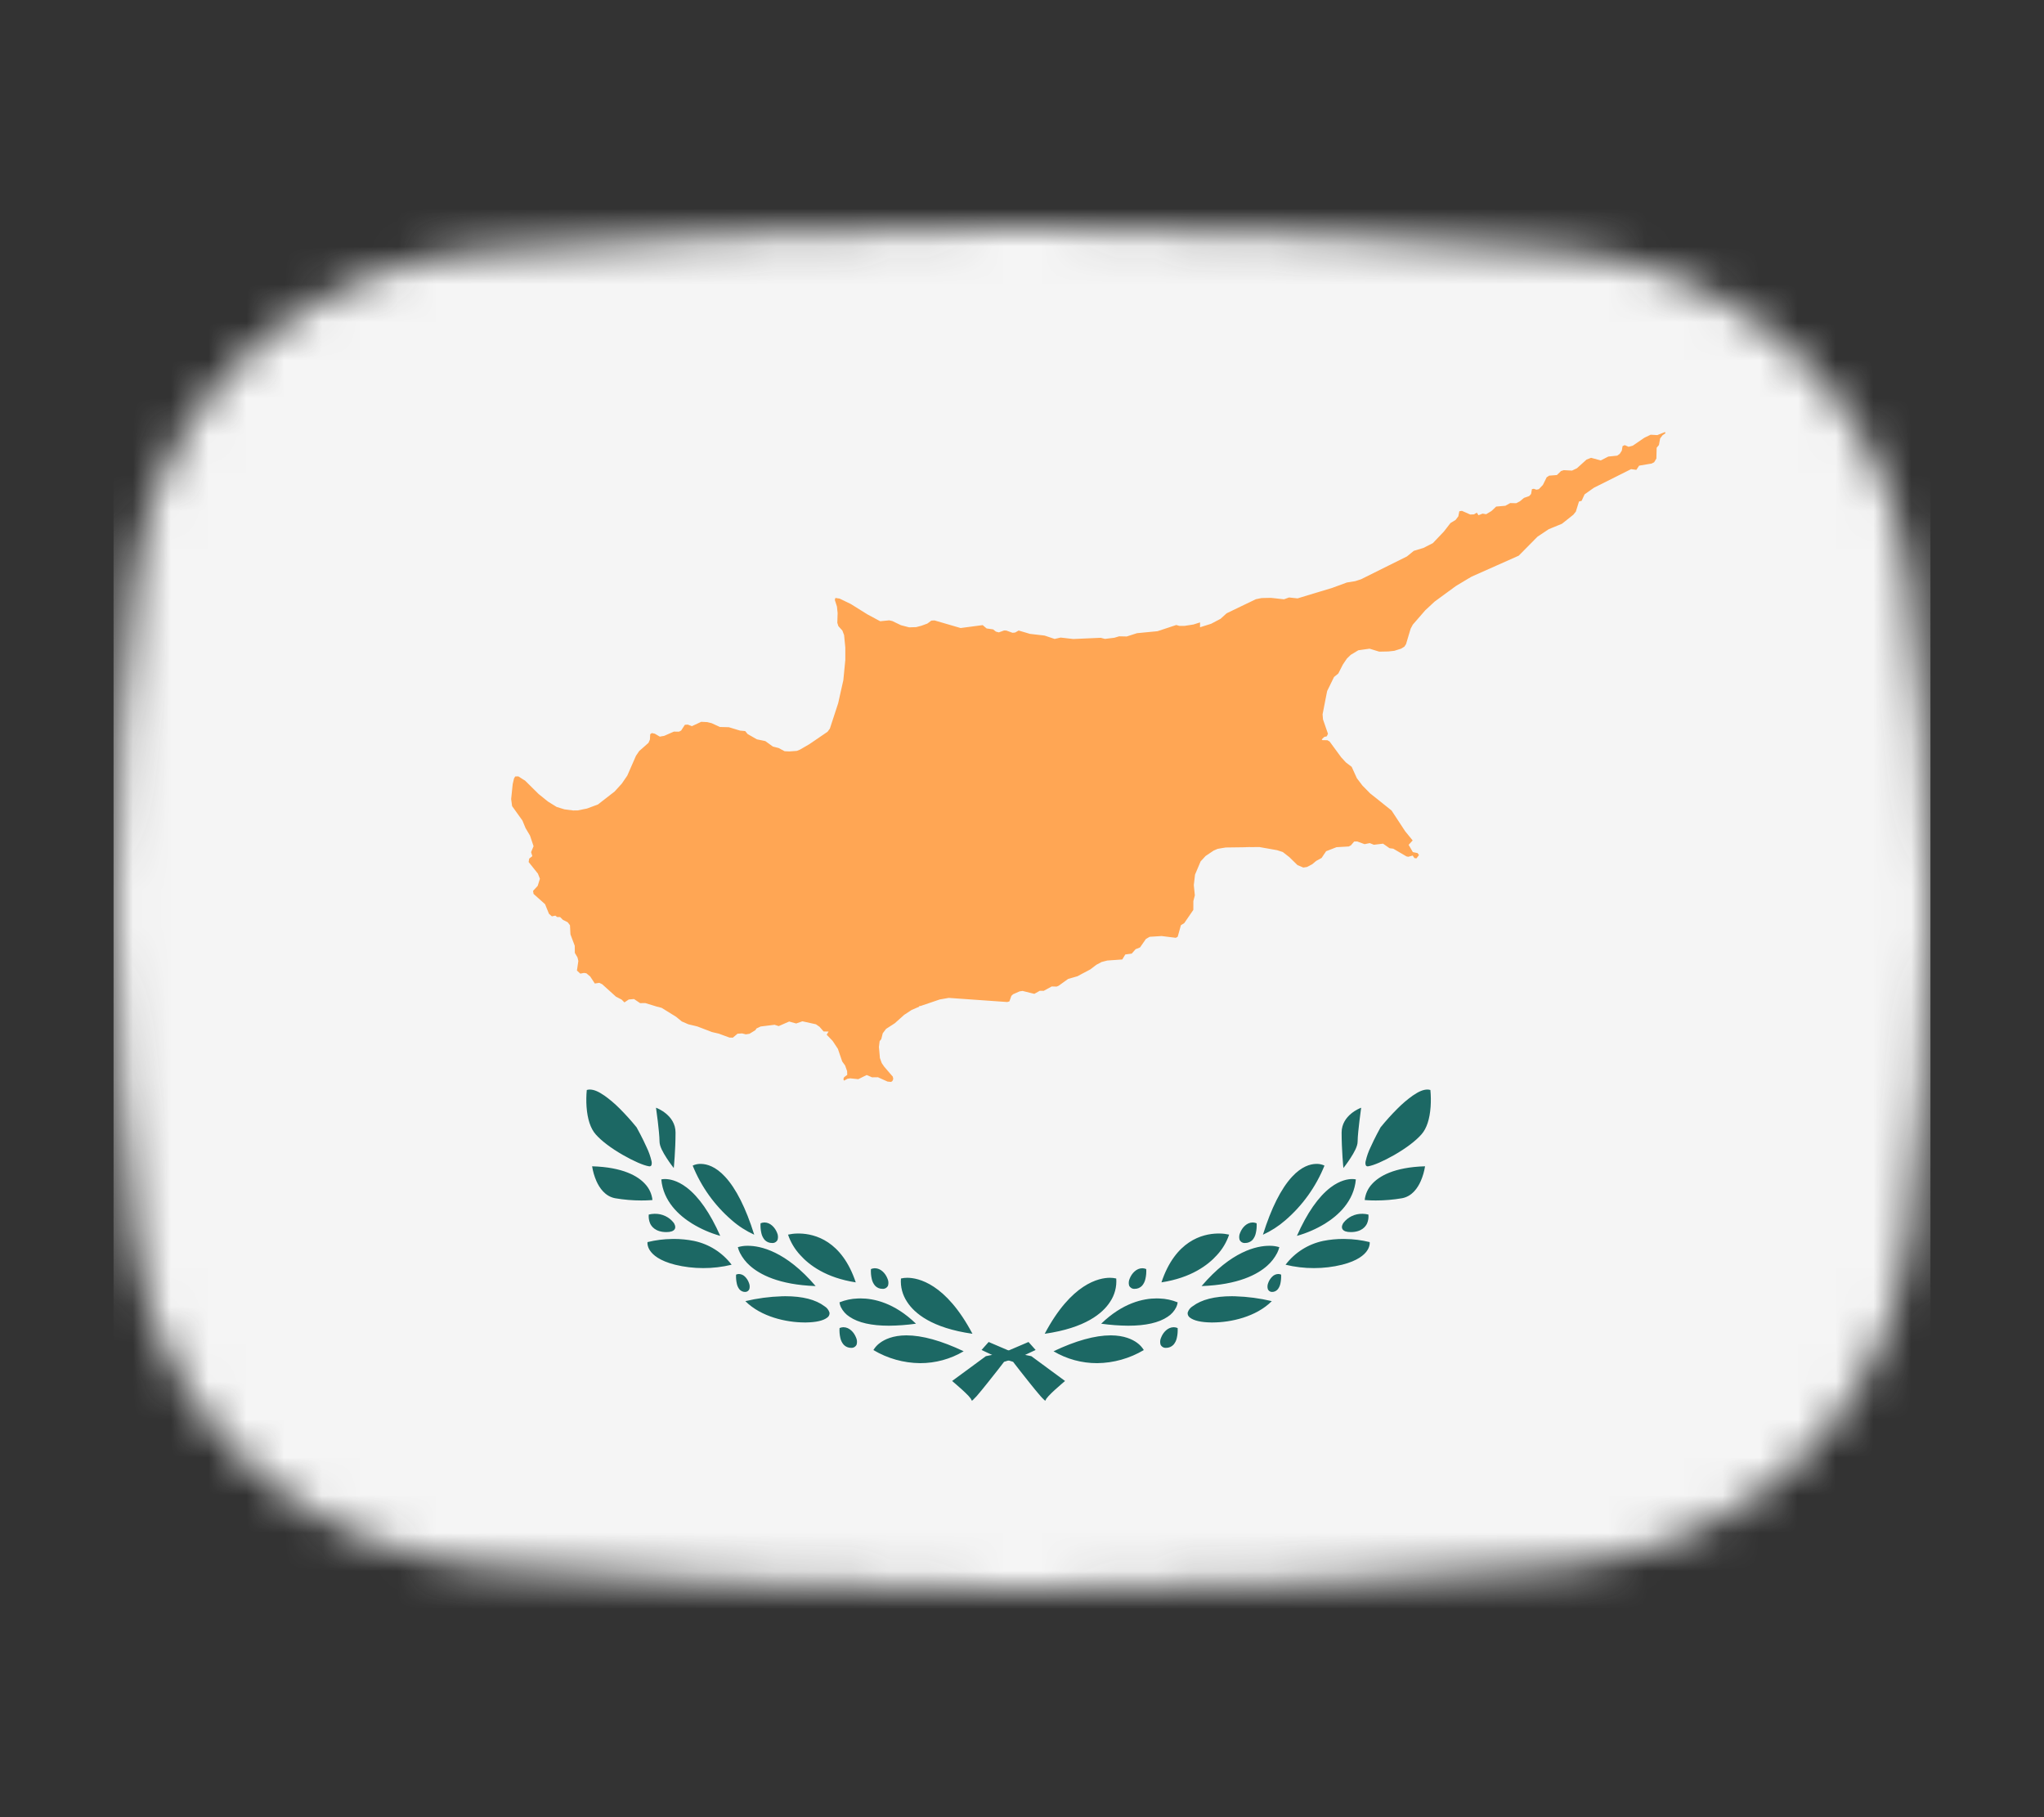 <svg width="54" height="48" viewBox="0 0 54 48" fill="none" xmlns="http://www.w3.org/2000/svg">
<rect x="0" y="0" width="54" height="48" fill="#333333" stroke="none"/>
<mask id="mask0_1_40342" style="mask-type:alpha" maskUnits="userSpaceOnUse" x="3" y="6" width="48" height="36">
<path d="M3.569 15.136C4.167 10.412 8.041 7.002 12.786 6.609C16.641 6.289 21.62 6 27 6C32.38 6 37.359 6.289 41.214 6.609C45.959 7.002 49.833 10.412 50.431 15.136C50.752 17.676 51 20.704 51 24C51 27.296 50.752 30.324 50.431 32.864C49.833 37.587 45.959 40.998 41.214 41.391C37.359 41.711 32.38 42 27 42C21.62 42 16.641 41.711 12.786 41.391C8.041 40.998 4.167 37.587 3.569 32.864C3.248 30.324 3 27.296 3 24C3 20.704 3.248 17.676 3.569 15.136Z" fill="#00D0BF"/>
</mask>
<g mask="url(#mask0_1_40342)">
<rect x="3" width="48" height="49" fill="#F5F5F5"/>
<path d="M27.615 37C27.607 36.996 27.6 36.991 27.594 36.985L27.586 36.977C27.551 36.945 27.519 36.911 27.488 36.876C27.405 36.782 27.294 36.644 27.197 36.523C27.004 36.282 26.844 36.075 26.814 36.036L26.765 35.972L26.283 35.823L25.931 35.659L26.119 35.448L26.765 35.724L27.247 35.823L28.137 36.478C28.135 36.48 28.007 36.587 27.88 36.702C27.823 36.754 27.752 36.82 27.702 36.875C27.681 36.897 27.662 36.921 27.644 36.945C27.633 36.963 27.624 36.981 27.615 37ZM24.307 36.007C23.873 36.003 23.447 35.883 23.074 35.661C23.119 35.586 23.179 35.52 23.252 35.469C23.372 35.38 23.589 35.275 23.94 35.273H23.947C24.363 35.273 24.871 35.414 25.459 35.693C25.11 35.9 24.712 36.008 24.307 36.007ZM22.486 35.603C22.412 35.604 22.34 35.574 22.289 35.52C22.245 35.469 22.215 35.408 22.201 35.342C22.181 35.256 22.174 35.168 22.18 35.08C22.21 35.067 22.243 35.059 22.276 35.058H22.283C22.439 35.058 22.562 35.193 22.614 35.327C22.643 35.386 22.649 35.454 22.631 35.517C22.605 35.573 22.547 35.607 22.486 35.603ZM25.691 35.231C24.614 35.078 24.158 34.688 23.965 34.389C23.843 34.207 23.785 33.99 23.802 33.771L23.802 33.771C23.856 33.758 23.912 33.752 23.967 33.752C24.253 33.752 24.986 33.897 25.691 35.231ZM23.484 35.018C23.024 35.018 22.674 34.939 22.444 34.782C22.346 34.72 22.267 34.631 22.215 34.527C22.196 34.487 22.184 34.445 22.178 34.401C22.331 34.339 22.495 34.304 22.66 34.299C22.684 34.298 22.707 34.297 22.733 34.297C23.088 34.297 23.629 34.413 24.199 34.965C23.962 34.998 23.724 35.016 23.484 35.018ZM21.258 34.932C20.773 34.932 20.106 34.784 19.691 34.369C20.007 34.294 20.33 34.251 20.654 34.241C20.685 34.24 20.715 34.239 20.746 34.239C21.201 34.239 21.549 34.328 21.78 34.502C21.845 34.54 21.893 34.602 21.915 34.674C21.921 34.727 21.895 34.779 21.85 34.807C21.745 34.886 21.559 34.928 21.295 34.932L21.258 34.934L21.258 34.932ZM19.686 34.126C19.627 34.127 19.57 34.1 19.532 34.054C19.497 34.008 19.474 33.954 19.464 33.898C19.448 33.823 19.442 33.746 19.446 33.67V33.669C19.469 33.658 19.495 33.652 19.521 33.652C19.582 33.654 19.64 33.679 19.682 33.723C19.729 33.769 19.764 33.825 19.786 33.887C19.808 33.939 19.812 33.997 19.797 34.051C19.779 34.096 19.735 34.127 19.686 34.126ZM23.316 34.044C23.241 34.046 23.17 34.016 23.119 33.962C23.075 33.911 23.045 33.849 23.031 33.783C23.011 33.698 23.004 33.61 23.009 33.522C23.04 33.509 23.073 33.501 23.106 33.5H23.113C23.269 33.5 23.392 33.635 23.444 33.769C23.473 33.828 23.479 33.896 23.461 33.959C23.435 34.014 23.377 34.049 23.316 34.044ZM21.548 33.971C20.572 33.937 20.066 33.66 19.812 33.433C19.704 33.338 19.615 33.223 19.549 33.095C19.525 33.047 19.506 32.996 19.493 32.944L19.494 32.943C19.573 32.92 19.654 32.907 19.735 32.907H19.758C20.087 32.907 20.758 33.046 21.548 33.971ZM22.608 33.873C21.822 33.753 21.378 33.416 21.143 33.154C20.998 32.999 20.887 32.814 20.819 32.612C20.899 32.594 20.98 32.584 21.061 32.583C21.072 32.583 21.083 32.583 21.094 32.583C21.105 32.583 21.116 32.583 21.128 32.583C21.523 32.592 22.24 32.771 22.608 33.873ZM18.577 33.496C18.327 33.496 18.078 33.467 17.835 33.407C17.424 33.304 17.248 33.147 17.172 33.033C17.14 32.986 17.118 32.933 17.108 32.876C17.105 32.854 17.104 32.832 17.106 32.81L17.108 32.809C17.32 32.757 17.538 32.729 17.757 32.727C17.772 32.727 17.787 32.726 17.802 32.726C17.98 32.726 18.158 32.743 18.333 32.778C18.73 32.861 19.083 33.084 19.329 33.407C19.083 33.467 18.83 33.497 18.577 33.496ZM20.399 32.833C20.325 32.835 20.254 32.806 20.203 32.753C20.159 32.701 20.128 32.639 20.114 32.572C20.095 32.487 20.087 32.4 20.093 32.313C20.123 32.3 20.156 32.292 20.19 32.291H20.197C20.352 32.291 20.475 32.426 20.528 32.56C20.556 32.619 20.561 32.686 20.543 32.748C20.517 32.804 20.46 32.838 20.399 32.833ZM19.029 32.645C18.768 32.572 18.518 32.463 18.287 32.322C17.943 32.11 17.522 31.735 17.471 31.154C17.497 31.148 17.524 31.145 17.551 31.144C17.557 31.144 17.565 31.144 17.572 31.144C17.675 31.144 17.885 31.173 18.139 31.366C18.463 31.613 18.762 32.043 19.029 32.647L19.029 32.645ZM19.924 32.613C19.711 32.516 19.513 32.389 19.337 32.235C18.88 31.843 18.525 31.347 18.3 30.789C18.356 30.762 18.417 30.747 18.479 30.744C18.485 30.744 18.491 30.744 18.498 30.744C18.507 30.744 18.517 30.744 18.526 30.744C18.676 30.748 18.904 30.81 19.156 31.083C19.446 31.396 19.705 31.91 19.925 32.611L19.926 32.614L19.924 32.613ZM17.605 32.545C17.306 32.545 17.204 32.383 17.174 32.313C17.144 32.24 17.132 32.161 17.139 32.083V32.082C17.188 32.07 17.238 32.063 17.288 32.062H17.298C17.494 32.058 17.68 32.146 17.8 32.301C17.815 32.324 17.864 32.406 17.824 32.469C17.791 32.52 17.718 32.545 17.605 32.545ZM16.943 31.71C16.711 31.71 16.48 31.69 16.252 31.651C15.986 31.602 15.835 31.376 15.755 31.194C15.701 31.07 15.664 30.94 15.643 30.807C16.467 30.831 16.857 31.072 17.038 31.269C17.15 31.386 17.22 31.537 17.237 31.698C17.237 31.698 17.119 31.71 16.943 31.71ZM17.8 30.853C17.8 30.853 17.705 30.735 17.612 30.59C17.515 30.439 17.424 30.28 17.424 30.151C17.424 30.026 17.395 29.763 17.378 29.617C17.355 29.432 17.333 29.273 17.331 29.26C17.352 29.267 17.847 29.453 17.847 29.916C17.847 30.38 17.801 30.848 17.8 30.853ZM17.16 30.809C17.154 30.809 17.149 30.808 17.144 30.807C16.998 30.783 16.741 30.671 16.458 30.509C16.142 30.328 15.886 30.134 15.737 29.963C15.601 29.808 15.52 29.563 15.496 29.236C15.486 29.088 15.488 28.94 15.502 28.792C15.528 28.784 15.556 28.779 15.583 28.78C15.693 28.781 15.809 28.831 15.967 28.939C16.111 29.041 16.245 29.156 16.37 29.281C16.527 29.438 16.676 29.603 16.816 29.776L16.818 29.778C16.834 29.807 16.975 30.061 17.085 30.309C17.14 30.422 17.182 30.542 17.211 30.665C17.221 30.701 17.221 30.739 17.211 30.775C17.206 30.787 17.198 30.797 17.187 30.803C17.178 30.807 17.169 30.809 17.16 30.809Z" fill="#1C6864"/>
<path d="M25.676 37C25.684 36.996 25.692 36.991 25.698 36.985L25.706 36.977C25.74 36.945 25.773 36.911 25.804 36.876C25.886 36.782 25.997 36.644 26.094 36.523C26.288 36.282 26.447 36.075 26.477 36.036L26.526 35.972L27.008 35.823L27.36 35.659L27.172 35.448L26.526 35.724L26.045 35.823L25.154 36.478C25.156 36.48 25.284 36.587 25.411 36.702C25.468 36.754 25.539 36.82 25.59 36.875C25.61 36.897 25.63 36.921 25.647 36.945C25.658 36.963 25.668 36.981 25.676 37ZM28.984 36.007C29.419 36.003 29.844 35.883 30.218 35.661C30.172 35.586 30.112 35.52 30.04 35.469C29.919 35.38 29.702 35.275 29.351 35.273H29.344C28.929 35.273 28.42 35.414 27.833 35.693C28.181 35.9 28.579 36.008 28.984 36.007ZM30.805 35.603C30.88 35.604 30.951 35.574 31.002 35.52C31.046 35.469 31.076 35.408 31.09 35.342C31.11 35.256 31.117 35.168 31.112 35.08C31.081 35.067 31.048 35.059 31.015 35.058H31.008C30.852 35.058 30.729 35.193 30.677 35.327C30.648 35.386 30.642 35.454 30.66 35.517C30.686 35.573 30.744 35.607 30.805 35.603ZM27.6 35.231C28.677 35.078 29.133 34.688 29.326 34.389C29.449 34.207 29.506 33.99 29.49 33.771L29.489 33.771C29.435 33.758 29.38 33.752 29.324 33.752C29.038 33.752 28.305 33.897 27.6 35.231ZM29.807 35.018C30.267 35.018 30.617 34.939 30.848 34.782C30.946 34.72 31.025 34.631 31.076 34.527C31.095 34.487 31.107 34.445 31.113 34.401C30.96 34.339 30.797 34.304 30.631 34.299C30.608 34.298 30.584 34.297 30.559 34.297C30.203 34.297 29.663 34.413 29.092 34.965C29.329 34.998 29.568 35.016 29.807 35.018ZM32.034 34.932C32.519 34.932 33.185 34.784 33.6 34.369C33.285 34.294 32.961 34.251 32.637 34.241C32.607 34.24 32.576 34.239 32.545 34.239C32.091 34.239 31.743 34.328 31.511 34.502C31.446 34.54 31.398 34.602 31.376 34.674C31.371 34.727 31.396 34.779 31.441 34.807C31.546 34.886 31.732 34.928 31.996 34.932L32.033 34.934L32.034 34.932ZM33.605 34.126C33.665 34.127 33.721 34.1 33.759 34.054C33.794 34.008 33.817 33.954 33.828 33.898C33.843 33.823 33.849 33.746 33.846 33.67V33.669C33.822 33.658 33.796 33.652 33.77 33.652C33.709 33.654 33.652 33.679 33.61 33.723C33.563 33.769 33.527 33.825 33.505 33.887C33.483 33.939 33.479 33.997 33.494 34.051C33.512 34.096 33.556 34.127 33.605 34.126ZM29.976 34.044C30.05 34.046 30.121 34.016 30.172 33.962C30.216 33.911 30.246 33.849 30.26 33.783C30.28 33.698 30.288 33.61 30.282 33.522C30.251 33.509 30.218 33.501 30.185 33.5H30.178C30.023 33.5 29.9 33.635 29.847 33.769C29.819 33.828 29.812 33.896 29.83 33.959C29.857 34.014 29.914 34.049 29.976 34.044ZM31.744 33.971C32.719 33.937 33.226 33.66 33.479 33.433C33.587 33.338 33.676 33.223 33.742 33.095C33.766 33.047 33.785 32.996 33.798 32.944L33.797 32.943C33.719 32.92 33.638 32.907 33.556 32.907H33.533C33.204 32.907 32.534 33.046 31.744 33.971ZM30.684 33.873C31.469 33.753 31.914 33.416 32.149 33.154C32.294 32.999 32.404 32.814 32.472 32.612C32.392 32.594 32.311 32.584 32.23 32.583C32.219 32.583 32.209 32.583 32.197 32.583C32.186 32.583 32.175 32.583 32.163 32.583C31.768 32.592 31.051 32.771 30.684 33.873ZM34.715 33.496C34.964 33.496 35.214 33.467 35.456 33.407C35.867 33.304 36.044 33.147 36.119 33.033C36.152 32.986 36.173 32.933 36.183 32.876C36.187 32.854 36.187 32.832 36.185 32.81L36.183 32.809C35.971 32.757 35.753 32.729 35.534 32.727C35.519 32.727 35.504 32.726 35.489 32.726C35.311 32.726 35.133 32.743 34.958 32.778C34.562 32.861 34.208 33.084 33.963 33.407C34.209 33.467 34.461 33.497 34.715 33.496ZM32.892 32.833C32.966 32.835 33.037 32.806 33.089 32.753C33.133 32.701 33.163 32.639 33.177 32.572C33.197 32.487 33.204 32.4 33.199 32.313C33.168 32.3 33.135 32.292 33.102 32.291H33.095C32.939 32.291 32.816 32.426 32.764 32.56C32.736 32.619 32.73 32.686 32.748 32.748C32.774 32.804 32.831 32.838 32.892 32.833ZM34.262 32.645C34.523 32.572 34.773 32.463 35.005 32.322C35.348 32.11 35.769 31.735 35.82 31.154C35.794 31.148 35.767 31.145 35.74 31.144C35.734 31.144 35.727 31.144 35.719 31.144C35.617 31.144 35.407 31.173 35.152 31.366C34.828 31.613 34.529 32.043 34.262 32.647L34.262 32.645ZM33.368 32.613C33.581 32.516 33.778 32.389 33.955 32.235C34.411 31.843 34.766 31.347 34.991 30.789C34.935 30.762 34.874 30.747 34.812 30.744C34.806 30.744 34.8 30.744 34.794 30.744C34.784 30.744 34.775 30.744 34.765 30.744C34.615 30.748 34.388 30.81 34.135 31.083C33.845 31.396 33.586 31.91 33.366 32.611L33.365 32.614L33.368 32.613ZM35.686 32.545C35.985 32.545 36.087 32.383 36.118 32.313C36.148 32.24 36.16 32.161 36.152 32.083V32.082C36.103 32.07 36.053 32.063 36.003 32.062H35.993C35.797 32.058 35.611 32.146 35.492 32.301C35.476 32.324 35.427 32.406 35.468 32.469C35.5 32.52 35.573 32.545 35.686 32.545ZM36.349 31.71C36.58 31.71 36.811 31.69 37.039 31.651C37.306 31.602 37.457 31.376 37.536 31.194C37.59 31.07 37.627 30.94 37.648 30.807C36.824 30.831 36.435 31.072 36.253 31.269C36.141 31.386 36.071 31.537 36.054 31.698C36.054 31.698 36.172 31.71 36.349 31.71ZM35.491 30.853C35.491 30.853 35.586 30.735 35.679 30.59C35.776 30.439 35.867 30.28 35.867 30.151C35.867 30.026 35.896 29.763 35.914 29.617C35.936 29.432 35.958 29.273 35.96 29.26C35.939 29.267 35.444 29.453 35.444 29.916C35.444 30.38 35.49 30.848 35.491 30.853ZM36.132 30.809C36.137 30.809 36.142 30.808 36.147 30.807C36.293 30.783 36.55 30.671 36.834 30.509C37.149 30.328 37.405 30.134 37.554 29.963C37.691 29.808 37.771 29.563 37.795 29.236C37.805 29.088 37.803 28.94 37.789 28.792C37.763 28.784 37.736 28.779 37.708 28.78C37.599 28.781 37.482 28.831 37.324 28.939C37.18 29.041 37.046 29.156 36.922 29.281C36.764 29.438 36.615 29.603 36.475 29.776L36.473 29.778C36.457 29.807 36.316 30.061 36.206 30.309C36.151 30.422 36.109 30.542 36.081 30.665C36.07 30.701 36.07 30.739 36.081 30.775C36.085 30.787 36.094 30.797 36.105 30.803C36.113 30.807 36.122 30.809 36.132 30.809Z" fill="#1C6864"/>
<path d="M43.988 11.412L43.842 11.47L43.785 11.493L43.608 11.483L43.442 11.563L43.148 11.764L43.135 11.773L43.026 11.802L42.924 11.758L42.866 11.784L42.846 11.903L42.791 11.989L42.724 12.036L42.489 12.06L42.291 12.162L42.034 12.093L41.914 12.14L41.66 12.369L41.53 12.431L41.485 12.428L41.312 12.419L41.24 12.443L41.131 12.548L40.926 12.564L40.861 12.608L40.761 12.81L40.653 12.922L40.59 12.935L40.523 12.911L40.472 12.92L40.449 13.049L40.4 13.103L40.263 13.151L40.153 13.242L40.056 13.292L39.927 13.289H39.897L39.769 13.36L39.527 13.381L39.426 13.477L39.404 13.497L39.357 13.526L39.28 13.572L39.261 13.583L39.168 13.567L39.06 13.61L39.016 13.542L38.941 13.587L38.842 13.591L38.718 13.536L38.623 13.494L38.554 13.504L38.53 13.624L38.528 13.637L38.455 13.734L38.32 13.816L38.301 13.84L38.147 14.039L37.854 14.347L37.606 14.473L37.35 14.551L37.17 14.698L36.699 14.932L35.955 15.302L35.803 15.351L35.584 15.386L35.195 15.529L34.852 15.633L34.833 15.639L34.764 15.659L34.28 15.806L34.055 15.782L33.921 15.83L33.574 15.792L33.332 15.797L33.179 15.828L32.891 15.966L32.406 16.2L32.245 16.346L31.996 16.477L31.703 16.569L31.704 16.446L31.702 16.441L31.601 16.473L31.528 16.496L31.29 16.533H31.158L31.076 16.509L31.064 16.513L30.579 16.673L30.039 16.725L29.768 16.812L29.566 16.808L29.439 16.846L29.191 16.876L29.103 16.853L29.083 16.847L28.354 16.879L28.021 16.841L27.862 16.877L27.596 16.788L27.207 16.743L27.116 16.715L26.911 16.655L26.819 16.708L26.75 16.715L26.584 16.655L26.525 16.654L26.388 16.704L26.31 16.683L26.237 16.625L26.065 16.6L25.961 16.512L25.378 16.589L25.22 16.543L24.689 16.388L24.605 16.393L24.5 16.471L24.342 16.529L24.204 16.565L24.018 16.571L23.801 16.514L23.577 16.406L23.494 16.386L23.31 16.404L23.254 16.41L22.915 16.228L22.478 15.955L22.182 15.812L22.07 15.794L22.055 15.847L22.111 16.021L22.129 16.193L22.124 16.352L22.121 16.45L22.148 16.538L22.255 16.657L22.3 16.776L22.332 17.104L22.332 17.436L22.28 17.967L22.262 18.047L22.2 18.322L22.144 18.574L21.924 19.246L21.863 19.329L21.715 19.43L21.379 19.659L21.132 19.802L21.053 19.834L20.852 19.849L20.727 19.843L20.572 19.759L20.419 19.72L20.218 19.575L19.995 19.529L19.75 19.388L19.687 19.311L19.554 19.299L19.369 19.244V19.243L19.302 19.223L19.255 19.209L19.019 19.203L18.799 19.102L18.684 19.074L18.526 19.066L18.361 19.143L18.277 19.182L18.171 19.14L18.094 19.145L18.008 19.276L17.997 19.296L17.937 19.327L17.863 19.326L17.805 19.325L17.741 19.352L17.657 19.389L17.582 19.422L17.545 19.438L17.544 19.437L17.522 19.442L17.482 19.448L17.432 19.458L17.345 19.407L17.299 19.38L17.221 19.364L17.178 19.394L17.17 19.537L17.132 19.622L17.01 19.73L16.887 19.838L16.801 19.965L16.573 20.486L16.43 20.695L16.386 20.744L16.236 20.909L16.103 21.012L15.798 21.249L15.509 21.357L15.26 21.407L15.139 21.408L14.91 21.378L14.704 21.314L14.477 21.173L14.229 20.973L13.87 20.618L13.819 20.588L13.809 20.581L13.695 20.508L13.611 20.51L13.579 20.565L13.561 20.643L13.545 20.712L13.504 21.107L13.507 21.13L13.529 21.293L13.802 21.674L13.886 21.877L13.9 21.9L13.956 21.994L13.999 22.067L14.003 22.074L14.096 22.352L14.031 22.509L14.064 22.615L13.981 22.679L13.966 22.77L14.211 23.077L14.264 23.212L14.205 23.4L14.109 23.504L14.083 23.532L14.096 23.612L14.209 23.713L14.4 23.884L14.503 24.137L14.58 24.205L14.671 24.186L14.721 24.224L14.797 24.223L14.872 24.298L14.92 24.321L14.997 24.36L15.058 24.439L15.071 24.681L15.184 24.982L15.186 25.146L15.186 25.169L15.257 25.29L15.279 25.385L15.242 25.637L15.331 25.718L15.428 25.699L15.491 25.709L15.592 25.793L15.714 25.979L15.833 25.961L15.909 25.998L16.275 26.328L16.358 26.37L16.363 26.373L16.422 26.403L16.497 26.478L16.612 26.401L16.625 26.4L16.75 26.389L16.805 26.426L16.91 26.497L17.049 26.496L17.349 26.588L17.48 26.622L17.745 26.786L17.857 26.855L17.924 26.909L18.012 26.981L18.188 27.057L18.34 27.093L18.422 27.113L18.484 27.137L18.485 27.133H18.486L18.485 27.137L18.812 27.262L18.99 27.303L19.154 27.364L19.273 27.407L19.361 27.409L19.485 27.305L19.605 27.297L19.705 27.322L19.802 27.306L19.956 27.211L19.986 27.166L20.096 27.114L20.464 27.069L20.572 27.104L20.849 26.983L21.034 27.035L21.198 26.977L21.556 27.056L21.652 27.123L21.758 27.245L21.771 27.246L21.89 27.248L21.84 27.331L21.997 27.495L22.138 27.708L22.147 27.737L22.25 28.038L22.327 28.145L22.38 28.294L22.383 28.392L22.299 28.455L22.286 28.491L22.281 28.504L22.298 28.545L22.329 28.528L22.389 28.495L22.462 28.484L22.59 28.497L22.674 28.506L22.808 28.44L22.897 28.396L23.039 28.457L23.195 28.455L23.261 28.485L23.447 28.569L23.541 28.578L23.576 28.555L23.599 28.502L23.587 28.439L23.516 28.358L23.359 28.175L23.295 28.082L23.246 27.946L23.231 27.773L23.22 27.656L23.239 27.502L23.282 27.448L23.313 27.326H23.313L23.321 27.294L23.408 27.178L23.639 27.029L23.887 26.807L24.083 26.678L24.286 26.59L24.291 26.566L24.314 26.575L24.828 26.4L24.836 26.399L25.065 26.359L26.61 26.468L26.668 26.451V26.45L26.719 26.306L26.747 26.279L26.766 26.262L26.936 26.187L27.015 26.175L27.235 26.23L27.326 26.252L27.47 26.171L27.573 26.173L27.785 26.057L27.916 26.06L27.965 26.04L28.22 25.857L28.466 25.787L28.53 25.753L28.552 25.74L28.804 25.607L28.964 25.485L29.102 25.411L29.253 25.372L29.649 25.344L29.729 25.212L29.899 25.189L30.001 25.073L30.119 25.025L30.203 24.904L30.274 24.802L30.373 24.745L30.689 24.725L31.064 24.772L31.114 24.742L31.198 24.439L31.287 24.383L31.526 24.035L31.527 23.908V23.802L31.566 23.651L31.539 23.379L31.571 23.103L31.719 22.753L31.85 22.611L32.061 22.469L32.168 22.422L32.32 22.396V22.396L32.342 22.393L32.381 22.386L32.904 22.379C32.911 22.373 33.094 22.376 33.094 22.376L33.269 22.374L33.71 22.452L33.741 22.458L33.89 22.506L34.062 22.64L34.244 22.818L34.278 22.851L34.396 22.901L34.432 22.916L34.529 22.901L34.668 22.828L34.773 22.74L34.915 22.662L34.919 22.657L34.999 22.536L35.002 22.534L35.003 22.534V22.533H35.002L35.034 22.485L35.309 22.378L35.634 22.359L35.67 22.339L35.69 22.329L35.776 22.228L35.856 22.227L36.051 22.298L36.187 22.27L36.296 22.314L36.38 22.304L36.539 22.285L36.71 22.405L36.809 22.418L37.16 22.623L37.179 22.626L37.188 22.628L37.208 22.631L37.25 22.619L37.312 22.601L37.32 22.598L37.328 22.609L37.368 22.666L37.422 22.673L37.487 22.587L37.461 22.548L37.452 22.534L37.326 22.508L37.214 22.316L37.321 22.2L37.153 21.994L37.125 21.96L37.115 21.945L37.057 21.857L36.763 21.409L36.38 21.102L36.245 20.995L36.244 20.994L36.197 20.957L35.993 20.749L35.846 20.555L35.827 20.513L35.797 20.447L35.71 20.256L35.557 20.139L35.432 20.003L35.426 19.995L35.17 19.646L35.127 19.587L35.067 19.552L34.939 19.551L34.926 19.539L34.919 19.532L34.923 19.527L34.985 19.466L35.053 19.449L35.083 19.381L34.952 19.003L34.951 18.99L34.941 18.869L35.048 18.32L35.062 18.253L35.243 17.883L35.356 17.791L35.479 17.55L35.584 17.395L35.685 17.297L35.702 17.287L35.884 17.177L36.037 17.155L36.183 17.135L36.437 17.213L36.679 17.208L36.726 17.203L36.836 17.191L37.016 17.134L37.102 17.081L37.146 17.014L37.238 16.704L37.268 16.606L37.325 16.499L37.654 16.12L37.902 15.89L38.462 15.48L38.735 15.316L38.875 15.233L40.123 14.678L40.447 14.35L40.617 14.178L40.916 13.978L41.265 13.835L41.566 13.596L41.632 13.514L41.715 13.247L41.784 13.23L41.846 13.095L41.864 13.057L42.109 12.884L42.137 12.87L43.091 12.392L43.23 12.411L43.304 12.3L43.582 12.253L43.633 12.245L43.701 12.21L43.76 12.111V12.092L43.767 11.827L43.827 11.755L43.859 11.58L43.89 11.54L43.921 11.498L44 11.443L43.986 11.41L43.988 11.412Z" fill="#FFA654"/>
</g>
</svg>
